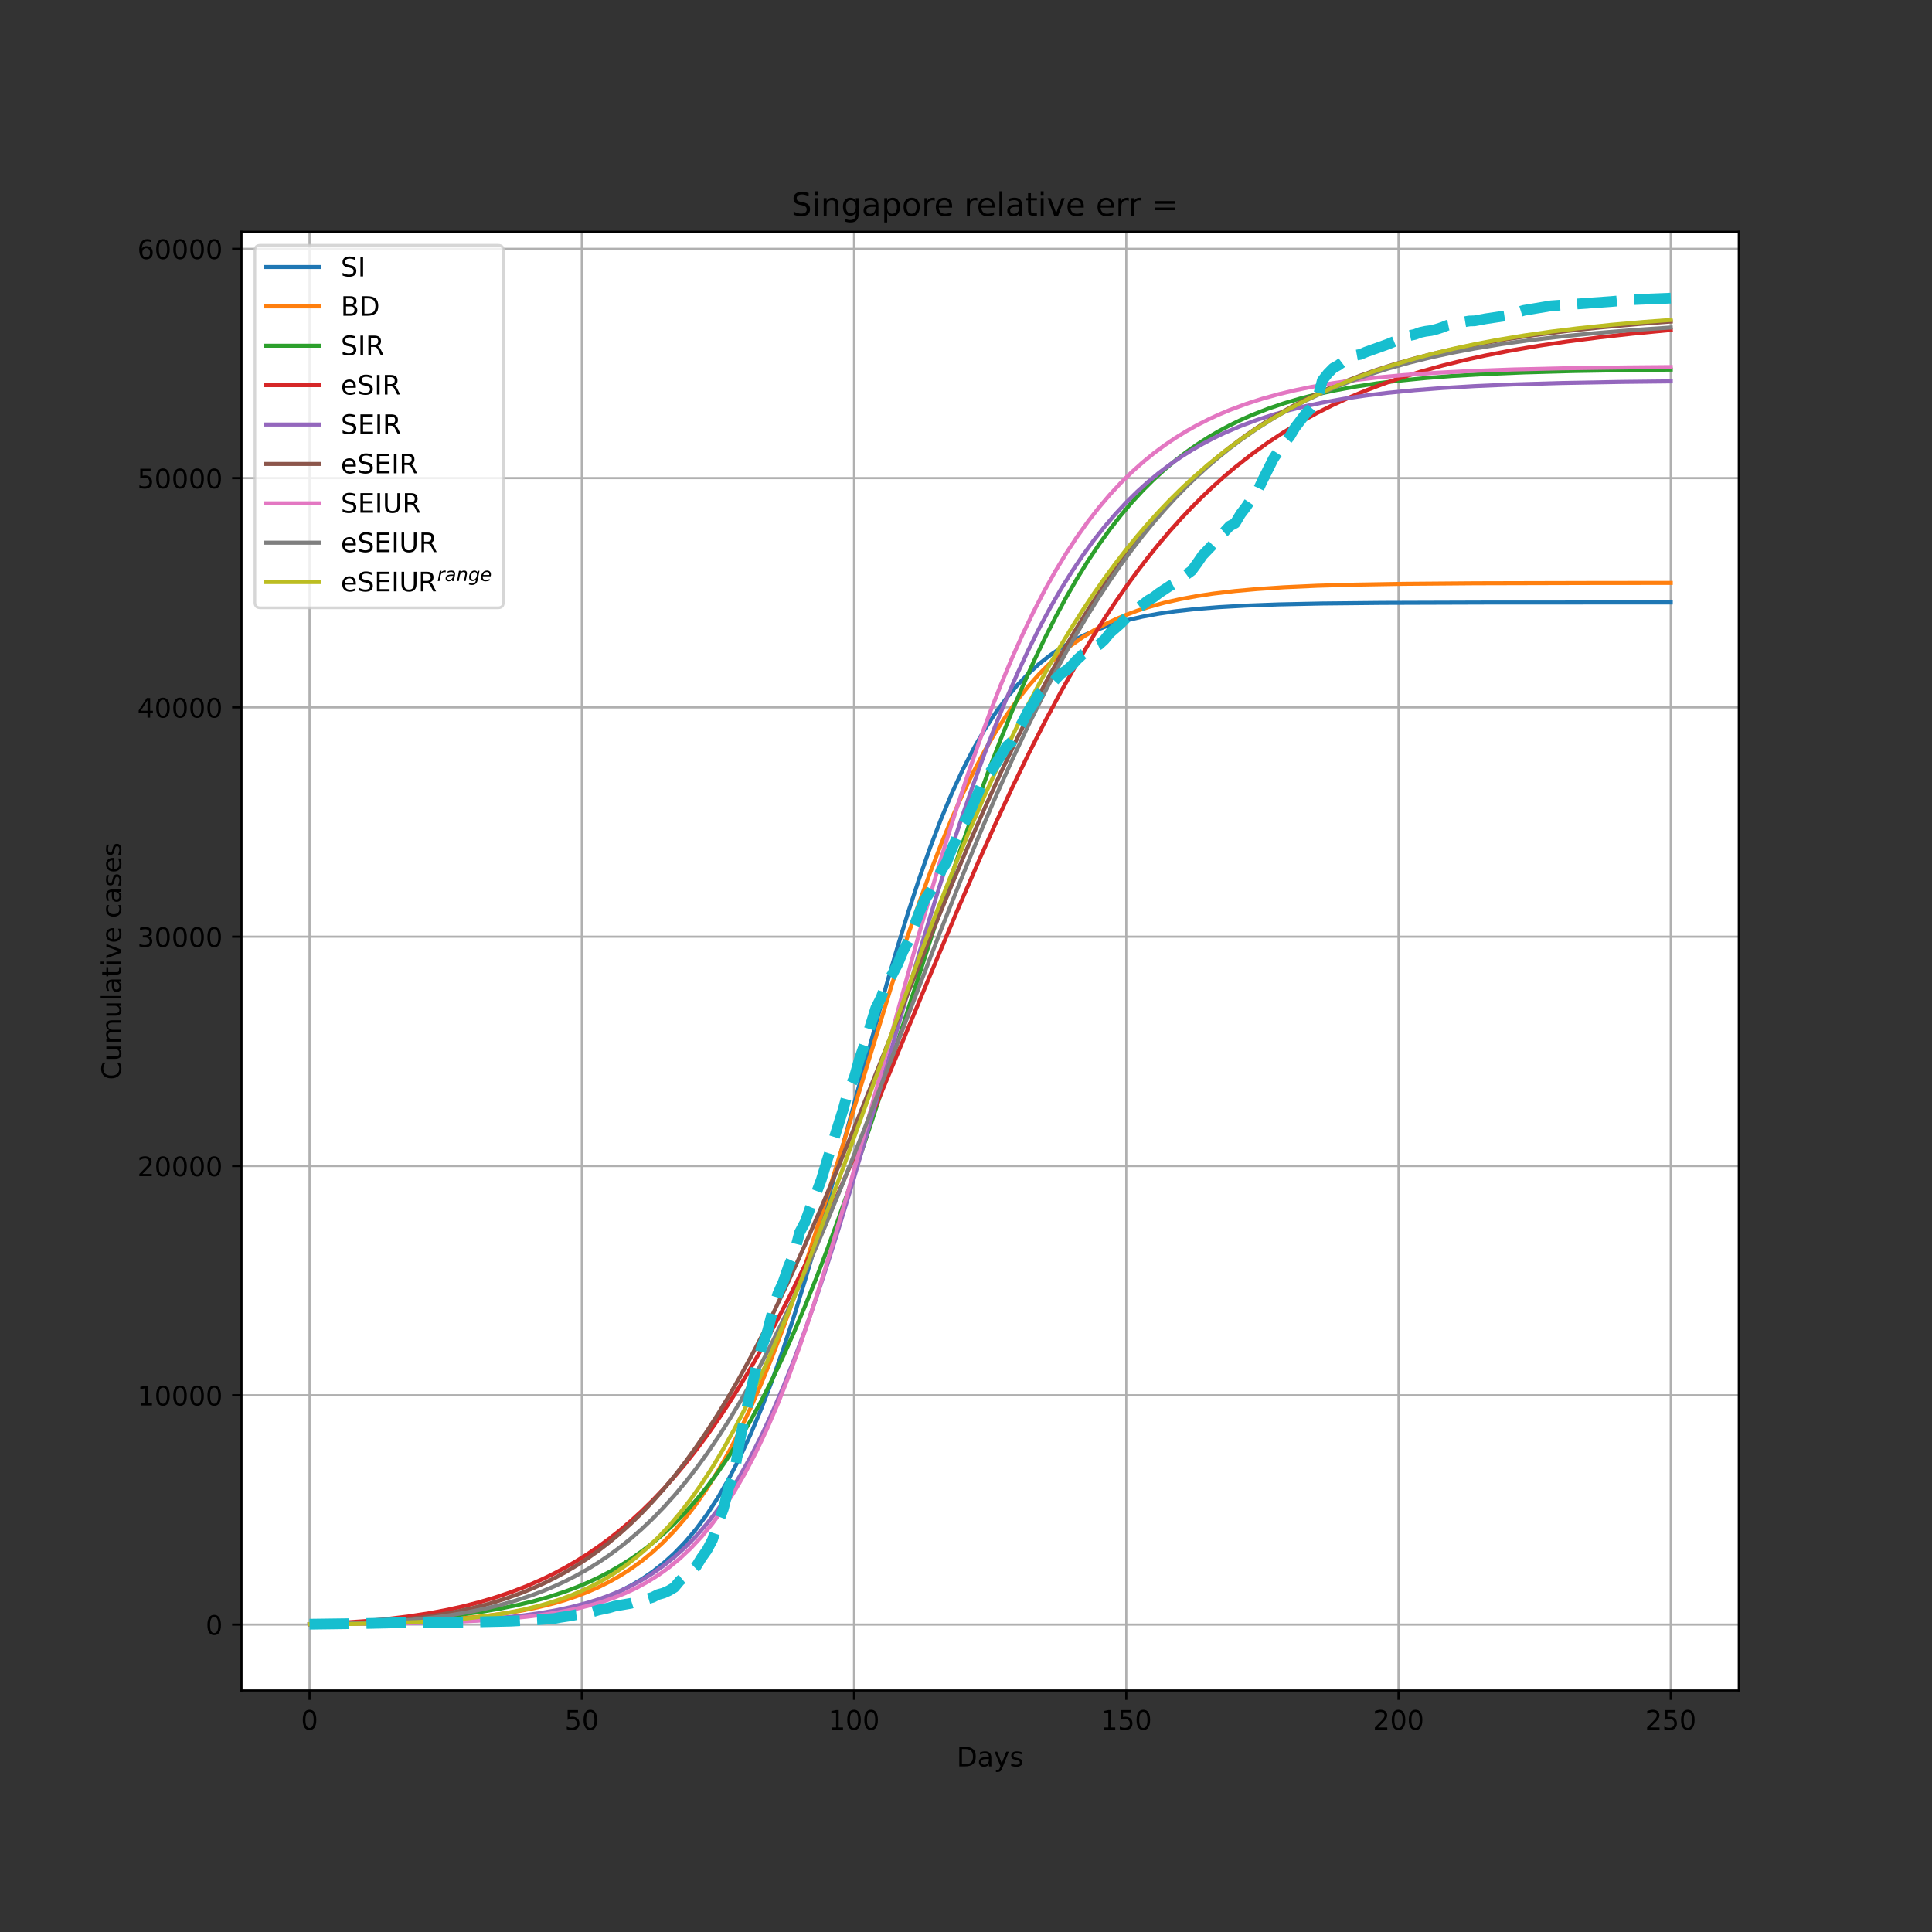 <?xml version="1.0" encoding="utf-8" standalone="no"?>
<!DOCTYPE svg PUBLIC "-//W3C//DTD SVG 1.1//EN"
  "http://www.w3.org/Graphics/SVG/1.1/DTD/svg11.dtd">
<!-- Created with matplotlib (https://matplotlib.org/) -->
<svg height="720pt" version="1.1" viewBox="0 0 720 720" width="720pt" xmlns="http://www.w3.org/2000/svg" xmlns:xlink="http://www.w3.org/1999/xlink">
 <rect x="0" y="0" width="720" height="720" fill="#333333" stroke="none"/>
 <defs>
  <style type="text/css">*{stroke-linecap:butt;stroke-linejoin:round;}</style>
 </defs>
 <g id="figure_1">
  <g id="patch_1">
   <path d="M 0 720 
L 720 720 
L 720 0 
L 0 0 
z
" style="fill:none;"/>
  </g>
  <g id="axes_1">
   <g id="patch_2">
    <path d="M 90 630 
L 648 630 
L 648 86.4 
L 90 86.4 
z
" style="fill:#ffffff;"/>
   </g>
   <g id="matplotlib.axis_1">
    <g id="xtick_1">
     <g id="line2d_1">
      <path clip-path="url(#p5839d34a68)" d="M 115.364 630 
L 115.364 86.4 
" style="fill:none;stroke:#b0b0b0;stroke-linecap:square;stroke-width:0.8;"/>
     </g>
     <g id="line2d_2">
      <defs>
       <path d="M 0 0 
L 0 3.5 
" id="m74c5f1bd77" style="stroke:#000000;stroke-width:0.8;"/>
      </defs>
      <g>
       <use style="stroke:#000000;stroke-width:0.8;" x="115.364" xlink:href="#m74c5f1bd77" y="630"/>
      </g>
     </g>
     <g id="text_1">
      <!-- 0 -->
      <g transform="translate(112.182 644.598)scale(0.1 -0.1)">
       <defs>
        <path d="M 31.781 66.406 
Q 24.172 66.406 20.328 58.906 
Q 16.5 51.422 16.5 36.375 
Q 16.5 21.391 20.328 13.891 
Q 24.172 6.391 31.781 6.391 
Q 39.453 6.391 43.281 13.891 
Q 47.125 21.391 47.125 36.375 
Q 47.125 51.422 43.281 58.906 
Q 39.453 66.406 31.781 66.406 
z
M 31.781 74.219 
Q 44.047 74.219 50.516 64.516 
Q 56.984 54.828 56.984 36.375 
Q 56.984 17.969 50.516 8.266 
Q 44.047 -1.422 31.781 -1.422 
Q 19.531 -1.422 13.062 8.266 
Q 6.594 17.969 6.594 36.375 
Q 6.594 54.828 13.062 64.516 
Q 19.531 74.219 31.781 74.219 
z
" id="DejaVuSans-48"/>
       </defs>
       <use xlink:href="#DejaVuSans-48"/>
      </g>
     </g>
    </g>
    <g id="xtick_2">
     <g id="line2d_3">
      <path clip-path="url(#p5839d34a68)" d="M 216.818 630 
L 216.818 86.4 
" style="fill:none;stroke:#b0b0b0;stroke-linecap:square;stroke-width:0.8;"/>
     </g>
     <g id="line2d_4">
      <g>
       <use style="stroke:#000000;stroke-width:0.8;" x="216.818" xlink:href="#m74c5f1bd77" y="630"/>
      </g>
     </g>
     <g id="text_2">
      <!-- 50 -->
      <g transform="translate(210.456 644.598)scale(0.1 -0.1)">
       <defs>
        <path d="M 10.797 72.906 
L 49.516 72.906 
L 49.516 64.594 
L 19.828 64.594 
L 19.828 46.734 
Q 21.969 47.469 24.109 47.828 
Q 26.266 48.188 28.422 48.188 
Q 40.625 48.188 47.75 41.5 
Q 54.891 34.812 54.891 23.391 
Q 54.891 11.625 47.562 5.094 
Q 40.234 -1.422 26.906 -1.422 
Q 22.312 -1.422 17.547 -0.641 
Q 12.797 0.141 7.719 1.703 
L 7.719 11.625 
Q 12.109 9.234 16.797 8.062 
Q 21.484 6.891 26.703 6.891 
Q 35.156 6.891 40.078 11.328 
Q 45.016 15.766 45.016 23.391 
Q 45.016 31 40.078 35.438 
Q 35.156 39.891 26.703 39.891 
Q 22.75 39.891 18.812 39.016 
Q 14.891 38.141 10.797 36.281 
z
" id="DejaVuSans-53"/>
       </defs>
       <use xlink:href="#DejaVuSans-53"/>
       <use x="63.623" xlink:href="#DejaVuSans-48"/>
      </g>
     </g>
    </g>
    <g id="xtick_3">
     <g id="line2d_5">
      <path clip-path="url(#p5839d34a68)" d="M 318.273 630 
L 318.273 86.4 
" style="fill:none;stroke:#b0b0b0;stroke-linecap:square;stroke-width:0.8;"/>
     </g>
     <g id="line2d_6">
      <g>
       <use style="stroke:#000000;stroke-width:0.8;" x="318.273" xlink:href="#m74c5f1bd77" y="630"/>
      </g>
     </g>
     <g id="text_3">
      <!-- 100 -->
      <g transform="translate(308.729 644.598)scale(0.1 -0.1)">
       <defs>
        <path d="M 12.406 8.297 
L 28.516 8.297 
L 28.516 63.922 
L 10.984 60.406 
L 10.984 69.391 
L 28.422 72.906 
L 38.281 72.906 
L 38.281 8.297 
L 54.391 8.297 
L 54.391 0 
L 12.406 0 
z
" id="DejaVuSans-49"/>
       </defs>
       <use xlink:href="#DejaVuSans-49"/>
       <use x="63.623" xlink:href="#DejaVuSans-48"/>
       <use x="127.246" xlink:href="#DejaVuSans-48"/>
      </g>
     </g>
    </g>
    <g id="xtick_4">
     <g id="line2d_7">
      <path clip-path="url(#p5839d34a68)" d="M 419.727 630 
L 419.727 86.4 
" style="fill:none;stroke:#b0b0b0;stroke-linecap:square;stroke-width:0.8;"/>
     </g>
     <g id="line2d_8">
      <g>
       <use style="stroke:#000000;stroke-width:0.8;" x="419.727" xlink:href="#m74c5f1bd77" y="630"/>
      </g>
     </g>
     <g id="text_4">
      <!-- 150 -->
      <g transform="translate(410.184 644.598)scale(0.1 -0.1)">
       <use xlink:href="#DejaVuSans-49"/>
       <use x="63.623" xlink:href="#DejaVuSans-53"/>
       <use x="127.246" xlink:href="#DejaVuSans-48"/>
      </g>
     </g>
    </g>
    <g id="xtick_5">
     <g id="line2d_9">
      <path clip-path="url(#p5839d34a68)" d="M 521.182 630 
L 521.182 86.4 
" style="fill:none;stroke:#b0b0b0;stroke-linecap:square;stroke-width:0.8;"/>
     </g>
     <g id="line2d_10">
      <g>
       <use style="stroke:#000000;stroke-width:0.8;" x="521.182" xlink:href="#m74c5f1bd77" y="630"/>
      </g>
     </g>
     <g id="text_5">
      <!-- 200 -->
      <g transform="translate(511.638 644.598)scale(0.1 -0.1)">
       <defs>
        <path d="M 19.188 8.297 
L 53.609 8.297 
L 53.609 0 
L 7.328 0 
L 7.328 8.297 
Q 12.938 14.109 22.625 23.891 
Q 32.328 33.688 34.812 36.531 
Q 39.547 41.844 41.422 45.531 
Q 43.312 49.219 43.312 52.781 
Q 43.312 58.594 39.234 62.25 
Q 35.156 65.922 28.609 65.922 
Q 23.969 65.922 18.812 64.312 
Q 13.672 62.703 7.812 59.422 
L 7.812 69.391 
Q 13.766 71.781 18.938 73 
Q 24.125 74.219 28.422 74.219 
Q 39.75 74.219 46.484 68.547 
Q 53.219 62.891 53.219 53.422 
Q 53.219 48.922 51.531 44.891 
Q 49.859 40.875 45.406 35.406 
Q 44.188 33.984 37.641 27.219 
Q 31.109 20.453 19.188 8.297 
z
" id="DejaVuSans-50"/>
       </defs>
       <use xlink:href="#DejaVuSans-50"/>
       <use x="63.623" xlink:href="#DejaVuSans-48"/>
       <use x="127.246" xlink:href="#DejaVuSans-48"/>
      </g>
     </g>
    </g>
    <g id="xtick_6">
     <g id="line2d_11">
      <path clip-path="url(#p5839d34a68)" d="M 622.636 630 
L 622.636 86.4 
" style="fill:none;stroke:#b0b0b0;stroke-linecap:square;stroke-width:0.8;"/>
     </g>
     <g id="line2d_12">
      <g>
       <use style="stroke:#000000;stroke-width:0.8;" x="622.636" xlink:href="#m74c5f1bd77" y="630"/>
      </g>
     </g>
     <g id="text_6">
      <!-- 250 -->
      <g transform="translate(613.093 644.598)scale(0.1 -0.1)">
       <use xlink:href="#DejaVuSans-50"/>
       <use x="63.623" xlink:href="#DejaVuSans-53"/>
       <use x="127.246" xlink:href="#DejaVuSans-48"/>
      </g>
     </g>
    </g>
    <g id="text_7">
     <!-- Days -->
     <g transform="translate(356.522 658.277)scale(0.1 -0.1)">
      <defs>
       <path d="M 19.672 64.797 
L 19.672 8.109 
L 31.594 8.109 
Q 46.688 8.109 53.688 14.938 
Q 60.688 21.781 60.688 36.531 
Q 60.688 51.172 53.688 57.984 
Q 46.688 64.797 31.594 64.797 
z
M 9.812 72.906 
L 30.078 72.906 
Q 51.266 72.906 61.172 64.094 
Q 71.094 55.281 71.094 36.531 
Q 71.094 17.672 61.125 8.828 
Q 51.172 0 30.078 0 
L 9.812 0 
z
" id="DejaVuSans-68"/>
       <path d="M 34.281 27.484 
Q 23.391 27.484 19.188 25 
Q 14.984 22.516 14.984 16.5 
Q 14.984 11.719 18.141 8.906 
Q 21.297 6.109 26.703 6.109 
Q 34.188 6.109 38.703 11.406 
Q 43.219 16.703 43.219 25.484 
L 43.219 27.484 
z
M 52.203 31.203 
L 52.203 0 
L 43.219 0 
L 43.219 8.297 
Q 40.141 3.328 35.547 0.953 
Q 30.953 -1.422 24.312 -1.422 
Q 15.922 -1.422 10.953 3.297 
Q 6 8.016 6 15.922 
Q 6 25.141 12.172 29.828 
Q 18.359 34.516 30.609 34.516 
L 43.219 34.516 
L 43.219 35.406 
Q 43.219 41.609 39.141 45 
Q 35.062 48.391 27.688 48.391 
Q 23 48.391 18.547 47.266 
Q 14.109 46.141 10.016 43.891 
L 10.016 52.203 
Q 14.938 54.109 19.578 55.047 
Q 24.219 56 28.609 56 
Q 40.484 56 46.344 49.844 
Q 52.203 43.703 52.203 31.203 
z
" id="DejaVuSans-97"/>
       <path d="M 32.172 -5.078 
Q 28.375 -14.844 24.75 -17.812 
Q 21.141 -20.797 15.094 -20.797 
L 7.906 -20.797 
L 7.906 -13.281 
L 13.188 -13.281 
Q 16.891 -13.281 18.938 -11.516 
Q 21 -9.766 23.484 -3.219 
L 25.094 0.875 
L 2.984 54.688 
L 12.5 54.688 
L 29.594 11.922 
L 46.688 54.688 
L 56.203 54.688 
z
" id="DejaVuSans-121"/>
       <path d="M 44.281 53.078 
L 44.281 44.578 
Q 40.484 46.531 36.375 47.5 
Q 32.281 48.484 27.875 48.484 
Q 21.188 48.484 17.844 46.438 
Q 14.5 44.391 14.5 40.281 
Q 14.5 37.156 16.891 35.375 
Q 19.281 33.594 26.516 31.984 
L 29.594 31.297 
Q 39.156 29.25 43.188 25.516 
Q 47.219 21.781 47.219 15.094 
Q 47.219 7.469 41.188 3.016 
Q 35.156 -1.422 24.609 -1.422 
Q 20.219 -1.422 15.453 -0.562 
Q 10.688 0.297 5.422 2 
L 5.422 11.281 
Q 10.406 8.688 15.234 7.391 
Q 20.062 6.109 24.812 6.109 
Q 31.156 6.109 34.562 8.281 
Q 37.984 10.453 37.984 14.406 
Q 37.984 18.062 35.516 20.016 
Q 33.062 21.969 24.703 23.781 
L 21.578 24.516 
Q 13.234 26.266 9.516 29.906 
Q 5.812 33.547 5.812 39.891 
Q 5.812 47.609 11.281 51.797 
Q 16.75 56 26.812 56 
Q 31.781 56 36.172 55.266 
Q 40.578 54.547 44.281 53.078 
z
" id="DejaVuSans-115"/>
      </defs>
      <use xlink:href="#DejaVuSans-68"/>
      <use x="77.002" xlink:href="#DejaVuSans-97"/>
      <use x="138.281" xlink:href="#DejaVuSans-121"/>
      <use x="197.461" xlink:href="#DejaVuSans-115"/>
     </g>
    </g>
   </g>
   <g id="matplotlib.axis_2">
    <g id="ytick_1">
     <g id="line2d_13">
      <path clip-path="url(#p5839d34a68)" d="M 90 605.428 
L 648 605.428 
" style="fill:none;stroke:#b0b0b0;stroke-linecap:square;stroke-width:0.8;"/>
     </g>
     <g id="line2d_14">
      <defs>
       <path d="M 0 0 
L -3.5 0 
" id="m426407cda8" style="stroke:#000000;stroke-width:0.8;"/>
      </defs>
      <g>
       <use style="stroke:#000000;stroke-width:0.8;" x="90" xlink:href="#m426407cda8" y="605.428"/>
      </g>
     </g>
     <g id="text_8">
      <!-- 0 -->
      <g transform="translate(76.638 609.227)scale(0.1 -0.1)">
       <use xlink:href="#DejaVuSans-48"/>
      </g>
     </g>
    </g>
    <g id="ytick_2">
     <g id="line2d_15">
      <path clip-path="url(#p5839d34a68)" d="M 90 519.978 
L 648 519.978 
" style="fill:none;stroke:#b0b0b0;stroke-linecap:square;stroke-width:0.8;"/>
     </g>
     <g id="line2d_16">
      <g>
       <use style="stroke:#000000;stroke-width:0.8;" x="90" xlink:href="#m426407cda8" y="519.978"/>
      </g>
     </g>
     <g id="text_9">
      <!-- 10000 -->
      <g transform="translate(51.188 523.777)scale(0.1 -0.1)">
       <use xlink:href="#DejaVuSans-49"/>
       <use x="63.623" xlink:href="#DejaVuSans-48"/>
       <use x="127.246" xlink:href="#DejaVuSans-48"/>
       <use x="190.869" xlink:href="#DejaVuSans-48"/>
       <use x="254.492" xlink:href="#DejaVuSans-48"/>
      </g>
     </g>
    </g>
    <g id="ytick_3">
     <g id="line2d_17">
      <path clip-path="url(#p5839d34a68)" d="M 90 434.528 
L 648 434.528 
" style="fill:none;stroke:#b0b0b0;stroke-linecap:square;stroke-width:0.8;"/>
     </g>
     <g id="line2d_18">
      <g>
       <use style="stroke:#000000;stroke-width:0.8;" x="90" xlink:href="#m426407cda8" y="434.528"/>
      </g>
     </g>
     <g id="text_10">
      <!-- 20000 -->
      <g transform="translate(51.188 438.327)scale(0.1 -0.1)">
       <use xlink:href="#DejaVuSans-50"/>
       <use x="63.623" xlink:href="#DejaVuSans-48"/>
       <use x="127.246" xlink:href="#DejaVuSans-48"/>
       <use x="190.869" xlink:href="#DejaVuSans-48"/>
       <use x="254.492" xlink:href="#DejaVuSans-48"/>
      </g>
     </g>
    </g>
    <g id="ytick_4">
     <g id="line2d_19">
      <path clip-path="url(#p5839d34a68)" d="M 90 349.078 
L 648 349.078 
" style="fill:none;stroke:#b0b0b0;stroke-linecap:square;stroke-width:0.8;"/>
     </g>
     <g id="line2d_20">
      <g>
       <use style="stroke:#000000;stroke-width:0.8;" x="90" xlink:href="#m426407cda8" y="349.078"/>
      </g>
     </g>
     <g id="text_11">
      <!-- 30000 -->
      <g transform="translate(51.188 352.877)scale(0.1 -0.1)">
       <defs>
        <path d="M 40.578 39.312 
Q 47.656 37.797 51.625 33 
Q 55.609 28.219 55.609 21.188 
Q 55.609 10.406 48.188 4.484 
Q 40.766 -1.422 27.094 -1.422 
Q 22.516 -1.422 17.656 -0.516 
Q 12.797 0.391 7.625 2.203 
L 7.625 11.719 
Q 11.719 9.328 16.594 8.109 
Q 21.484 6.891 26.812 6.891 
Q 36.078 6.891 40.938 10.547 
Q 45.797 14.203 45.797 21.188 
Q 45.797 27.641 41.281 31.266 
Q 36.766 34.906 28.719 34.906 
L 20.219 34.906 
L 20.219 43.016 
L 29.109 43.016 
Q 36.375 43.016 40.234 45.922 
Q 44.094 48.828 44.094 54.297 
Q 44.094 59.906 40.109 62.906 
Q 36.141 65.922 28.719 65.922 
Q 24.656 65.922 20.016 65.031 
Q 15.375 64.156 9.812 62.312 
L 9.812 71.094 
Q 15.438 72.656 20.344 73.438 
Q 25.25 74.219 29.594 74.219 
Q 40.828 74.219 47.359 69.109 
Q 53.906 64.016 53.906 55.328 
Q 53.906 49.266 50.438 45.094 
Q 46.969 40.922 40.578 39.312 
z
" id="DejaVuSans-51"/>
       </defs>
       <use xlink:href="#DejaVuSans-51"/>
       <use x="63.623" xlink:href="#DejaVuSans-48"/>
       <use x="127.246" xlink:href="#DejaVuSans-48"/>
       <use x="190.869" xlink:href="#DejaVuSans-48"/>
       <use x="254.492" xlink:href="#DejaVuSans-48"/>
      </g>
     </g>
    </g>
    <g id="ytick_5">
     <g id="line2d_21">
      <path clip-path="url(#p5839d34a68)" d="M 90 263.628 
L 648 263.628 
" style="fill:none;stroke:#b0b0b0;stroke-linecap:square;stroke-width:0.8;"/>
     </g>
     <g id="line2d_22">
      <g>
       <use style="stroke:#000000;stroke-width:0.8;" x="90" xlink:href="#m426407cda8" y="263.628"/>
      </g>
     </g>
     <g id="text_12">
      <!-- 40000 -->
      <g transform="translate(51.188 267.428)scale(0.1 -0.1)">
       <defs>
        <path d="M 37.797 64.312 
L 12.891 25.391 
L 37.797 25.391 
z
M 35.203 72.906 
L 47.609 72.906 
L 47.609 25.391 
L 58.016 25.391 
L 58.016 17.188 
L 47.609 17.188 
L 47.609 0 
L 37.797 0 
L 37.797 17.188 
L 4.891 17.188 
L 4.891 26.703 
z
" id="DejaVuSans-52"/>
       </defs>
       <use xlink:href="#DejaVuSans-52"/>
       <use x="63.623" xlink:href="#DejaVuSans-48"/>
       <use x="127.246" xlink:href="#DejaVuSans-48"/>
       <use x="190.869" xlink:href="#DejaVuSans-48"/>
       <use x="254.492" xlink:href="#DejaVuSans-48"/>
      </g>
     </g>
    </g>
    <g id="ytick_6">
     <g id="line2d_23">
      <path clip-path="url(#p5839d34a68)" d="M 90 178.179 
L 648 178.179 
" style="fill:none;stroke:#b0b0b0;stroke-linecap:square;stroke-width:0.8;"/>
     </g>
     <g id="line2d_24">
      <g>
       <use style="stroke:#000000;stroke-width:0.8;" x="90" xlink:href="#m426407cda8" y="178.179"/>
      </g>
     </g>
     <g id="text_13">
      <!-- 50000 -->
      <g transform="translate(51.188 181.978)scale(0.1 -0.1)">
       <use xlink:href="#DejaVuSans-53"/>
       <use x="63.623" xlink:href="#DejaVuSans-48"/>
       <use x="127.246" xlink:href="#DejaVuSans-48"/>
       <use x="190.869" xlink:href="#DejaVuSans-48"/>
       <use x="254.492" xlink:href="#DejaVuSans-48"/>
      </g>
     </g>
    </g>
    <g id="ytick_7">
     <g id="line2d_25">
      <path clip-path="url(#p5839d34a68)" d="M 90 92.729 
L 648 92.729 
" style="fill:none;stroke:#b0b0b0;stroke-linecap:square;stroke-width:0.8;"/>
     </g>
     <g id="line2d_26">
      <g>
       <use style="stroke:#000000;stroke-width:0.8;" x="90" xlink:href="#m426407cda8" y="92.729"/>
      </g>
     </g>
     <g id="text_14">
      <!-- 60000 -->
      <g transform="translate(51.188 96.528)scale(0.1 -0.1)">
       <defs>
        <path d="M 33.016 40.375 
Q 26.375 40.375 22.484 35.828 
Q 18.609 31.297 18.609 23.391 
Q 18.609 15.531 22.484 10.953 
Q 26.375 6.391 33.016 6.391 
Q 39.656 6.391 43.531 10.953 
Q 47.406 15.531 47.406 23.391 
Q 47.406 31.297 43.531 35.828 
Q 39.656 40.375 33.016 40.375 
z
M 52.594 71.297 
L 52.594 62.312 
Q 48.875 64.062 45.094 64.984 
Q 41.312 65.922 37.594 65.922 
Q 27.828 65.922 22.672 59.328 
Q 17.531 52.734 16.797 39.406 
Q 19.672 43.656 24.016 45.922 
Q 28.375 48.188 33.594 48.188 
Q 44.578 48.188 50.953 41.516 
Q 57.328 34.859 57.328 23.391 
Q 57.328 12.156 50.688 5.359 
Q 44.047 -1.422 33.016 -1.422 
Q 20.359 -1.422 13.672 8.266 
Q 6.984 17.969 6.984 36.375 
Q 6.984 53.656 15.188 63.938 
Q 23.391 74.219 37.203 74.219 
Q 40.922 74.219 44.703 73.484 
Q 48.484 72.75 52.594 71.297 
z
" id="DejaVuSans-54"/>
       </defs>
       <use xlink:href="#DejaVuSans-54"/>
       <use x="63.623" xlink:href="#DejaVuSans-48"/>
       <use x="127.246" xlink:href="#DejaVuSans-48"/>
       <use x="190.869" xlink:href="#DejaVuSans-48"/>
       <use x="254.492" xlink:href="#DejaVuSans-48"/>
      </g>
     </g>
    </g>
    <g id="text_15">
     <!-- Cumulative cases -->
     <g transform="translate(45.108 402.426)rotate(-90)scale(0.1 -0.1)">
      <defs>
       <path d="M 64.406 67.281 
L 64.406 56.891 
Q 59.422 61.531 53.781 63.812 
Q 48.141 66.109 41.797 66.109 
Q 29.297 66.109 22.656 58.469 
Q 16.016 50.828 16.016 36.375 
Q 16.016 21.969 22.656 14.328 
Q 29.297 6.688 41.797 6.688 
Q 48.141 6.688 53.781 8.984 
Q 59.422 11.281 64.406 15.922 
L 64.406 5.609 
Q 59.234 2.094 53.438 0.328 
Q 47.656 -1.422 41.219 -1.422 
Q 24.656 -1.422 15.125 8.703 
Q 5.609 18.844 5.609 36.375 
Q 5.609 53.953 15.125 64.078 
Q 24.656 74.219 41.219 74.219 
Q 47.75 74.219 53.531 72.484 
Q 59.328 70.75 64.406 67.281 
z
" id="DejaVuSans-67"/>
       <path d="M 8.5 21.578 
L 8.5 54.688 
L 17.484 54.688 
L 17.484 21.922 
Q 17.484 14.156 20.5 10.266 
Q 23.531 6.391 29.594 6.391 
Q 36.859 6.391 41.078 11.031 
Q 45.312 15.672 45.312 23.688 
L 45.312 54.688 
L 54.297 54.688 
L 54.297 0 
L 45.312 0 
L 45.312 8.406 
Q 42.047 3.422 37.719 1 
Q 33.406 -1.422 27.688 -1.422 
Q 18.266 -1.422 13.375 4.438 
Q 8.5 10.297 8.5 21.578 
z
M 31.109 56 
z
" id="DejaVuSans-117"/>
       <path d="M 52 44.188 
Q 55.375 50.25 60.062 53.125 
Q 64.75 56 71.094 56 
Q 79.641 56 84.281 50.016 
Q 88.922 44.047 88.922 33.016 
L 88.922 0 
L 79.891 0 
L 79.891 32.719 
Q 79.891 40.578 77.094 44.375 
Q 74.312 48.188 68.609 48.188 
Q 61.625 48.188 57.562 43.547 
Q 53.516 38.922 53.516 30.906 
L 53.516 0 
L 44.484 0 
L 44.484 32.719 
Q 44.484 40.625 41.703 44.406 
Q 38.922 48.188 33.109 48.188 
Q 26.219 48.188 22.156 43.531 
Q 18.109 38.875 18.109 30.906 
L 18.109 0 
L 9.078 0 
L 9.078 54.688 
L 18.109 54.688 
L 18.109 46.188 
Q 21.188 51.219 25.484 53.609 
Q 29.781 56 35.688 56 
Q 41.656 56 45.828 52.969 
Q 50 49.953 52 44.188 
z
" id="DejaVuSans-109"/>
       <path d="M 9.422 75.984 
L 18.406 75.984 
L 18.406 0 
L 9.422 0 
z
" id="DejaVuSans-108"/>
       <path d="M 18.312 70.219 
L 18.312 54.688 
L 36.812 54.688 
L 36.812 47.703 
L 18.312 47.703 
L 18.312 18.016 
Q 18.312 11.328 20.141 9.422 
Q 21.969 7.516 27.594 7.516 
L 36.812 7.516 
L 36.812 0 
L 27.594 0 
Q 17.188 0 13.234 3.875 
Q 9.281 7.766 9.281 18.016 
L 9.281 47.703 
L 2.688 47.703 
L 2.688 54.688 
L 9.281 54.688 
L 9.281 70.219 
z
" id="DejaVuSans-116"/>
       <path d="M 9.422 54.688 
L 18.406 54.688 
L 18.406 0 
L 9.422 0 
z
M 9.422 75.984 
L 18.406 75.984 
L 18.406 64.594 
L 9.422 64.594 
z
" id="DejaVuSans-105"/>
       <path d="M 2.984 54.688 
L 12.5 54.688 
L 29.594 8.797 
L 46.688 54.688 
L 56.203 54.688 
L 35.688 0 
L 23.484 0 
z
" id="DejaVuSans-118"/>
       <path d="M 56.203 29.594 
L 56.203 25.203 
L 14.891 25.203 
Q 15.484 15.922 20.484 11.062 
Q 25.484 6.203 34.422 6.203 
Q 39.594 6.203 44.453 7.469 
Q 49.312 8.734 54.109 11.281 
L 54.109 2.781 
Q 49.266 0.734 44.188 -0.344 
Q 39.109 -1.422 33.891 -1.422 
Q 20.797 -1.422 13.156 6.188 
Q 5.516 13.812 5.516 26.812 
Q 5.516 40.234 12.766 48.109 
Q 20.016 56 32.328 56 
Q 43.359 56 49.781 48.891 
Q 56.203 41.797 56.203 29.594 
z
M 47.219 32.234 
Q 47.125 39.594 43.094 43.984 
Q 39.062 48.391 32.422 48.391 
Q 24.906 48.391 20.391 44.141 
Q 15.875 39.891 15.188 32.172 
z
" id="DejaVuSans-101"/>
       <path id="DejaVuSans-32"/>
       <path d="M 48.781 52.594 
L 48.781 44.188 
Q 44.969 46.297 41.141 47.344 
Q 37.312 48.391 33.406 48.391 
Q 24.656 48.391 19.812 42.844 
Q 14.984 37.312 14.984 27.297 
Q 14.984 17.281 19.812 11.734 
Q 24.656 6.203 33.406 6.203 
Q 37.312 6.203 41.141 7.25 
Q 44.969 8.297 48.781 10.406 
L 48.781 2.094 
Q 45.016 0.344 40.984 -0.531 
Q 36.969 -1.422 32.422 -1.422 
Q 20.062 -1.422 12.781 6.344 
Q 5.516 14.109 5.516 27.297 
Q 5.516 40.672 12.859 48.328 
Q 20.219 56 33.016 56 
Q 37.156 56 41.109 55.141 
Q 45.062 54.297 48.781 52.594 
z
" id="DejaVuSans-99"/>
      </defs>
      <use xlink:href="#DejaVuSans-67"/>
      <use x="69.824" xlink:href="#DejaVuSans-117"/>
      <use x="133.203" xlink:href="#DejaVuSans-109"/>
      <use x="230.615" xlink:href="#DejaVuSans-117"/>
      <use x="293.994" xlink:href="#DejaVuSans-108"/>
      <use x="321.777" xlink:href="#DejaVuSans-97"/>
      <use x="383.057" xlink:href="#DejaVuSans-116"/>
      <use x="422.266" xlink:href="#DejaVuSans-105"/>
      <use x="450.049" xlink:href="#DejaVuSans-118"/>
      <use x="509.229" xlink:href="#DejaVuSans-101"/>
      <use x="570.752" xlink:href="#DejaVuSans-32"/>
      <use x="602.539" xlink:href="#DejaVuSans-99"/>
      <use x="657.52" xlink:href="#DejaVuSans-97"/>
      <use x="718.799" xlink:href="#DejaVuSans-115"/>
      <use x="770.898" xlink:href="#DejaVuSans-101"/>
      <use x="832.422" xlink:href="#DejaVuSans-115"/>
     </g>
    </g>
   </g>
   <g id="line2d_27">
    <path clip-path="url(#p5839d34a68)" d="M 115.364 605.291 
L 141.742 605.043 
L 157.975 604.7 
L 170.149 604.254 
L 180.295 603.683 
L 188.411 603.031 
L 196.527 602.139 
L 202.615 601.26 
L 208.702 600.15 
L 214.789 598.749 
L 218.847 597.619 
L 222.905 596.301 
L 226.964 594.768 
L 231.022 592.986 
L 235.08 590.917 
L 239.138 588.52 
L 243.196 585.749 
L 247.255 582.552 
L 251.313 578.874 
L 255.371 574.655 
L 259.429 569.833 
L 263.487 564.344 
L 267.545 558.125 
L 271.604 551.115 
L 275.662 543.26 
L 279.72 534.515 
L 283.778 524.851 
L 287.836 514.257 
L 291.895 502.747 
L 295.953 490.361 
L 300.011 477.169 
L 304.069 463.274 
L 310.156 441.406 
L 330.447 366.739 
L 334.505 352.841 
L 338.564 339.645 
L 342.622 327.254 
L 346.68 315.74 
L 350.738 305.141 
L 354.796 295.473 
L 358.855 286.724 
L 362.913 278.864 
L 366.971 271.85 
L 371.029 265.627 
L 375.087 260.135 
L 379.145 255.31 
L 383.204 251.088 
L 387.262 247.407 
L 391.32 244.208 
L 395.378 241.434 
L 399.436 239.036 
L 403.495 236.966 
L 407.553 235.182 
L 411.611 233.648 
L 415.669 232.329 
L 419.727 231.198 
L 425.815 229.796 
L 431.902 228.685 
L 437.989 227.805 
L 446.105 226.913 
L 454.222 226.261 
L 464.367 225.688 
L 476.542 225.243 
L 492.775 224.9 
L 515.095 224.675 
L 553.647 224.55 
L 622.636 224.517 
L 622.636 224.517 
" style="fill:none;stroke:#1f77b4;stroke-linecap:square;stroke-width:1.5;"/>
   </g>
   <g id="line2d_28">
    <path clip-path="url(#p5839d34a68)" d="M 115.364 605.291 
L 135.655 604.922 
L 149.858 604.462 
L 162.033 603.845 
L 172.178 603.097 
L 180.295 602.284 
L 188.411 601.216 
L 194.498 600.201 
L 200.585 598.959 
L 206.673 597.44 
L 210.731 596.245 
L 214.789 594.882 
L 218.847 593.327 
L 222.905 591.557 
L 226.964 589.543 
L 231.022 587.256 
L 235.08 584.663 
L 239.138 581.728 
L 243.196 578.413 
L 247.255 574.678 
L 251.313 570.481 
L 255.371 565.779 
L 259.429 560.529 
L 263.487 554.689 
L 267.545 548.219 
L 271.604 541.085 
L 275.662 533.259 
L 279.72 524.721 
L 283.778 515.464 
L 287.836 505.493 
L 291.895 494.83 
L 295.953 483.512 
L 300.011 471.597 
L 306.098 452.772 
L 312.185 433.096 
L 332.476 366.589 
L 338.564 347.956 
L 342.622 336.198 
L 346.68 325.055 
L 350.738 314.579 
L 354.796 304.802 
L 358.855 295.743 
L 362.913 287.402 
L 366.971 279.768 
L 371.029 272.819 
L 375.087 266.526 
L 379.145 260.851 
L 383.204 255.755 
L 387.262 251.196 
L 391.32 247.13 
L 395.378 243.515 
L 399.436 240.308 
L 403.495 237.471 
L 407.553 234.965 
L 411.611 232.756 
L 415.669 230.812 
L 419.727 229.104 
L 423.785 227.604 
L 427.844 226.289 
L 433.931 224.616 
L 440.018 223.246 
L 446.105 222.127 
L 452.193 221.214 
L 460.309 220.252 
L 468.425 219.521 
L 478.571 218.848 
L 490.745 218.294 
L 504.949 217.881 
L 523.211 217.573 
L 549.589 217.362 
L 596.258 217.247 
L 622.636 217.23 
L 622.636 217.23 
" style="fill:none;stroke:#ff7f0e;stroke-linecap:square;stroke-width:1.5;"/>
   </g>
   <g id="line2d_29">
    <path clip-path="url(#p5839d34a68)" d="M 115.364 605.291 
L 131.596 604.752 
L 143.771 604.155 
L 153.916 603.478 
L 164.062 602.582 
L 172.178 601.662 
L 180.295 600.514 
L 186.382 599.469 
L 192.469 598.238 
L 198.556 596.788 
L 204.644 595.081 
L 210.731 593.076 
L 214.789 591.549 
L 218.847 589.852 
L 222.905 587.967 
L 226.964 585.876 
L 231.022 583.559 
L 235.08 580.995 
L 239.138 578.16 
L 243.196 575.03 
L 247.255 571.582 
L 251.313 567.789 
L 255.371 563.625 
L 259.429 559.062 
L 263.487 554.076 
L 267.545 548.641 
L 271.604 542.733 
L 275.662 536.329 
L 279.72 529.411 
L 283.778 521.965 
L 287.836 513.979 
L 291.895 505.449 
L 295.953 496.377 
L 300.011 486.772 
L 304.069 476.652 
L 308.127 466.042 
L 312.185 454.976 
L 318.273 437.618 
L 324.36 419.51 
L 332.476 394.569 
L 350.738 337.928 
L 356.825 319.751 
L 362.913 302.282 
L 369 285.687 
L 373.058 275.174 
L 377.116 265.134 
L 381.175 255.587 
L 385.233 246.546 
L 389.291 238.017 
L 393.349 229.999 
L 397.407 222.488 
L 401.465 215.472 
L 405.524 208.938 
L 409.582 202.868 
L 413.64 197.245 
L 417.698 192.046 
L 421.756 187.25 
L 425.815 182.834 
L 429.873 178.775 
L 433.931 175.05 
L 437.989 171.637 
L 442.047 168.514 
L 446.105 165.659 
L 450.164 163.052 
L 454.222 160.675 
L 458.28 158.509 
L 462.338 156.536 
L 466.396 154.742 
L 472.484 152.352 
L 478.571 150.283 
L 484.658 148.494 
L 490.745 146.949 
L 496.833 145.615 
L 504.949 144.118 
L 513.065 142.891 
L 521.182 141.886 
L 531.327 140.882 
L 541.473 140.101 
L 553.647 139.391 
L 567.851 138.793 
L 586.113 138.278 
L 608.433 137.899 
L 622.636 137.747 
L 622.636 137.747 
" style="fill:none;stroke:#2ca02c;stroke-linecap:square;stroke-width:1.5;"/>
   </g>
   <g id="line2d_30">
    <path clip-path="url(#p5839d34a68)" d="M 115.364 605.291 
L 125.509 604.859 
L 135.655 604.179 
L 143.771 603.422 
L 151.887 602.438 
L 160.004 601.191 
L 166.091 600.056 
L 172.178 598.727 
L 178.265 597.181 
L 184.353 595.393 
L 190.44 593.335 
L 196.527 590.977 
L 202.615 588.288 
L 206.673 586.293 
L 210.731 584.125 
L 214.789 581.772 
L 218.847 579.223 
L 222.905 576.466 
L 226.964 573.49 
L 231.022 570.281 
L 235.08 566.83 
L 239.138 563.123 
L 243.196 559.149 
L 247.255 554.897 
L 251.313 550.358 
L 255.371 545.521 
L 259.429 540.378 
L 263.487 534.921 
L 267.545 529.146 
L 271.604 523.049 
L 275.662 516.626 
L 279.72 509.88 
L 283.778 502.812 
L 287.836 495.428 
L 293.924 483.777 
L 300.011 471.471 
L 306.098 458.565 
L 312.185 445.126 
L 320.302 426.517 
L 328.418 407.325 
L 346.68 363.296 
L 356.825 339.165 
L 364.942 320.429 
L 371.029 306.842 
L 377.116 293.731 
L 383.204 281.153 
L 389.291 269.154 
L 395.378 257.764 
L 401.465 247.005 
L 407.553 236.884 
L 411.611 230.493 
L 415.669 224.383 
L 419.727 218.553 
L 423.785 212.996 
L 427.844 207.708 
L 431.902 202.681 
L 435.96 197.908 
L 440.018 193.382 
L 444.076 189.093 
L 448.135 185.033 
L 452.193 181.194 
L 456.251 177.565 
L 460.309 174.137 
L 466.396 169.354 
L 472.484 164.972 
L 478.571 160.964 
L 484.658 157.298 
L 490.745 153.95 
L 496.833 150.891 
L 502.92 148.098 
L 509.007 145.549 
L 515.095 143.22 
L 521.182 141.094 
L 529.298 138.541 
L 537.415 136.276 
L 545.531 134.262 
L 553.647 132.468 
L 563.793 130.495 
L 573.938 128.776 
L 584.084 127.271 
L 596.258 125.701 
L 608.433 124.342 
L 622.636 122.97 
L 622.636 122.97 
" style="fill:none;stroke:#d62728;stroke-linecap:square;stroke-width:1.5;"/>
   </g>
   <g id="line2d_31">
    <path clip-path="url(#p5839d34a68)" d="M 115.364 605.291 
L 131.596 605.163 
L 149.858 604.833 
L 164.062 604.373 
L 176.236 603.74 
L 186.382 602.955 
L 194.498 602.086 
L 200.585 601.248 
L 206.673 600.209 
L 212.76 598.921 
L 218.847 597.33 
L 222.905 596.066 
L 226.964 594.614 
L 231.022 592.948 
L 235.08 591.037 
L 239.138 588.851 
L 243.196 586.354 
L 247.255 583.508 
L 251.313 580.271 
L 255.371 576.601 
L 259.429 572.452 
L 263.487 567.777 
L 267.545 562.529 
L 271.604 556.664 
L 275.662 550.139 
L 279.72 542.918 
L 283.778 534.971 
L 287.836 526.277 
L 291.895 516.83 
L 295.953 506.634 
L 300.011 495.712 
L 304.069 484.101 
L 308.127 471.856 
L 312.185 459.049 
L 318.273 438.973 
L 326.389 411.121 
L 342.622 354.992 
L 348.709 334.853 
L 354.796 315.644 
L 358.855 303.451 
L 362.913 291.798 
L 366.971 280.715 
L 371.029 270.22 
L 375.087 260.321 
L 379.145 251.018 
L 383.204 242.306 
L 387.262 234.17 
L 391.32 226.593 
L 395.378 219.555 
L 399.436 213.032 
L 403.495 206.998 
L 407.553 201.427 
L 411.611 196.292 
L 415.669 191.566 
L 419.727 187.222 
L 423.785 183.234 
L 427.844 179.577 
L 431.902 176.227 
L 435.96 173.161 
L 440.018 170.357 
L 444.076 167.794 
L 448.135 165.454 
L 452.193 163.318 
L 456.251 161.37 
L 462.338 158.765 
L 468.425 156.5 
L 474.513 154.531 
L 480.6 152.821 
L 486.687 151.338 
L 492.775 150.051 
L 500.891 148.598 
L 509.007 147.397 
L 517.124 146.406 
L 527.269 145.407 
L 537.415 144.621 
L 549.589 143.898 
L 563.793 143.28 
L 582.055 142.74 
L 604.375 142.331 
L 622.636 142.126 
L 622.636 142.126 
" style="fill:none;stroke:#9467bd;stroke-linecap:square;stroke-width:1.5;"/>
   </g>
   <g id="line2d_32">
    <path clip-path="url(#p5839d34a68)" d="M 115.364 605.291 
L 125.509 605.155 
L 133.625 604.849 
L 141.742 604.351 
L 149.858 603.632 
L 157.975 602.653 
L 164.062 601.72 
L 170.149 600.591 
L 176.236 599.242 
L 182.324 597.644 
L 188.411 595.765 
L 194.498 593.57 
L 198.556 591.913 
L 202.615 590.087 
L 206.673 588.08 
L 210.731 585.878 
L 214.789 583.469 
L 218.847 580.837 
L 222.905 577.97 
L 226.964 574.853 
L 231.022 571.471 
L 235.08 567.81 
L 239.138 563.856 
L 243.196 559.596 
L 247.255 555.018 
L 251.313 550.109 
L 255.371 544.859 
L 259.429 539.261 
L 263.487 533.307 
L 267.545 526.992 
L 271.604 520.315 
L 275.662 513.277 
L 279.72 505.882 
L 283.778 498.137 
L 287.836 490.052 
L 293.924 477.318 
L 300.011 463.914 
L 306.098 449.918 
L 312.185 435.421 
L 320.302 415.498 
L 332.476 384.902 
L 346.68 349.278 
L 354.796 329.483 
L 360.884 315.084 
L 366.971 301.16 
L 373.058 287.778 
L 379.145 274.991 
L 385.233 262.837 
L 391.32 251.343 
L 397.407 240.523 
L 401.465 233.686 
L 405.524 227.148 
L 409.582 220.908 
L 413.64 214.96 
L 417.698 209.299 
L 421.756 203.918 
L 425.815 198.81 
L 429.873 193.968 
L 433.931 189.381 
L 437.989 185.041 
L 442.047 180.939 
L 446.105 177.065 
L 450.164 173.408 
L 454.222 169.961 
L 458.28 166.712 
L 464.367 162.19 
L 470.455 158.062 
L 476.542 154.298 
L 482.629 150.869 
L 488.716 147.746 
L 494.804 144.905 
L 500.891 142.32 
L 506.978 139.969 
L 513.065 137.831 
L 519.153 135.887 
L 527.269 133.566 
L 535.385 131.519 
L 543.502 129.712 
L 551.618 128.114 
L 561.764 126.373 
L 571.909 124.872 
L 584.084 123.337 
L 596.258 122.038 
L 610.462 120.763 
L 622.636 119.834 
L 622.636 119.834 
" style="fill:none;stroke:#8c564b;stroke-linecap:square;stroke-width:1.5;"/>
   </g>
   <g id="line2d_33">
    <path clip-path="url(#p5839d34a68)" d="M 115.364 605.291 
L 135.655 605.161 
L 155.945 604.823 
L 170.149 604.37 
L 180.295 603.858 
L 188.411 603.278 
L 196.527 602.489 
L 202.615 601.717 
L 208.702 600.746 
L 214.789 599.526 
L 220.876 597.998 
L 224.935 596.771 
L 228.993 595.348 
L 233.051 593.7 
L 237.109 591.796 
L 241.167 589.597 
L 245.225 587.064 
L 249.284 584.154 
L 253.342 580.818 
L 257.4 577.006 
L 261.458 572.665 
L 265.516 567.741 
L 269.575 562.179 
L 273.633 555.926 
L 277.691 548.936 
L 281.749 541.166 
L 285.807 532.584 
L 289.865 523.172 
L 293.924 512.926 
L 297.982 501.86 
L 302.04 490.008 
L 306.098 477.422 
L 310.156 464.176 
L 316.244 443.273 
L 322.331 421.464 
L 342.622 347.591 
L 348.709 326.589 
L 352.767 313.176 
L 356.825 300.308 
L 360.884 288.031 
L 364.942 276.379 
L 369 265.371 
L 373.058 255.017 
L 377.116 245.316 
L 381.175 236.259 
L 385.233 227.83 
L 389.291 220.008 
L 393.349 212.77 
L 397.407 206.086 
L 401.465 199.929 
L 405.524 194.267 
L 409.582 189.07 
L 413.64 184.307 
L 417.698 179.948 
L 421.756 175.963 
L 425.815 172.326 
L 429.873 169.009 
L 433.931 165.986 
L 437.989 163.234 
L 442.047 160.731 
L 446.105 158.455 
L 450.164 156.388 
L 454.222 154.511 
L 458.28 152.807 
L 464.367 150.544 
L 470.455 148.59 
L 476.542 146.905 
L 482.629 145.452 
L 488.716 144.2 
L 496.833 142.798 
L 504.949 141.65 
L 513.065 140.711 
L 523.211 139.774 
L 535.385 138.921 
L 547.56 138.291 
L 563.793 137.7 
L 582.055 137.266 
L 606.404 136.925 
L 622.636 136.79 
L 622.636 136.79 
" style="fill:none;stroke:#e377c2;stroke-linecap:square;stroke-width:1.5;"/>
   </g>
   <g id="line2d_34">
    <path clip-path="url(#p5839d34a68)" d="M 115.364 605.291 
L 125.509 605.183 
L 135.655 604.863 
L 145.8 604.298 
L 153.916 603.632 
L 162.033 602.733 
L 168.12 601.879 
L 174.207 600.846 
L 180.295 599.608 
L 186.382 598.136 
L 192.469 596.399 
L 198.556 594.361 
L 202.615 592.816 
L 206.673 591.107 
L 210.731 589.221 
L 214.789 587.144 
L 218.847 584.861 
L 222.905 582.358 
L 226.964 579.618 
L 231.022 576.626 
L 235.08 573.365 
L 239.138 569.82 
L 243.196 565.973 
L 247.255 561.809 
L 251.313 557.313 
L 255.371 552.47 
L 259.429 547.269 
L 263.487 541.697 
L 267.545 535.746 
L 271.604 529.408 
L 275.662 522.68 
L 279.72 515.561 
L 283.778 508.054 
L 287.836 500.164 
L 291.895 491.902 
L 295.953 483.283 
L 302.04 469.724 
L 308.127 455.482 
L 314.215 440.654 
L 322.331 420.17 
L 332.476 393.851 
L 350.738 346.378 
L 358.855 325.984 
L 364.942 311.205 
L 371.029 296.966 
L 377.116 283.337 
L 383.204 270.372 
L 389.291 258.108 
L 393.349 250.333 
L 397.407 242.883 
L 401.465 235.76 
L 405.524 228.961 
L 409.582 222.485 
L 413.64 216.325 
L 417.698 210.476 
L 421.756 204.931 
L 425.815 199.68 
L 429.873 194.714 
L 433.931 190.025 
L 437.989 185.6 
L 442.047 181.43 
L 446.105 177.503 
L 450.164 173.809 
L 454.222 170.336 
L 458.28 167.073 
L 462.338 164.011 
L 468.425 159.769 
L 474.513 155.919 
L 480.6 152.428 
L 486.687 149.265 
L 492.775 146.401 
L 498.862 143.809 
L 504.949 141.464 
L 511.036 139.344 
L 517.124 137.425 
L 525.24 135.149 
L 533.356 133.156 
L 541.473 131.41 
L 549.589 129.879 
L 559.735 128.223 
L 569.88 126.811 
L 582.055 125.38 
L 594.229 124.183 
L 608.433 123.023 
L 622.636 122.06 
L 622.636 122.06 
" style="fill:none;stroke:#7f7f7f;stroke-linecap:square;stroke-width:1.5;"/>
   </g>
   <g id="line2d_35">
    <path clip-path="url(#p5839d34a68)" d="M 115.364 605.291 
L 131.596 605.19 
L 145.8 604.882 
L 155.945 604.472 
L 166.091 603.836 
L 174.207 603.106 
L 182.324 602.116 
L 188.411 601.158 
L 194.498 599.974 
L 200.585 598.515 
L 204.644 597.364 
L 208.702 596.05 
L 212.76 594.552 
L 216.818 592.849 
L 220.876 590.916 
L 224.935 588.73 
L 228.993 586.263 
L 233.051 583.487 
L 237.109 580.373 
L 241.167 576.892 
L 245.225 573.013 
L 249.284 568.709 
L 253.342 563.952 
L 257.4 558.718 
L 261.458 552.986 
L 265.516 546.741 
L 269.575 539.971 
L 273.633 532.673 
L 277.691 524.851 
L 281.749 516.516 
L 285.807 507.687 
L 289.865 498.392 
L 293.924 488.666 
L 300.011 473.36 
L 306.098 457.342 
L 314.215 435.196 
L 342.622 356.669 
L 348.709 340.696 
L 354.796 325.288 
L 360.884 310.518 
L 366.971 296.439 
L 373.058 283.084 
L 379.145 270.473 
L 383.204 262.481 
L 387.262 254.819 
L 391.32 247.485 
L 395.378 240.473 
L 399.436 233.777 
L 403.495 227.391 
L 407.553 221.305 
L 411.611 215.512 
L 415.669 210.001 
L 419.727 204.764 
L 423.785 199.789 
L 427.844 195.068 
L 431.902 190.589 
L 435.96 186.343 
L 440.018 182.321 
L 444.076 178.511 
L 450.164 173.175 
L 456.251 168.265 
L 462.338 163.75 
L 468.425 159.603 
L 474.513 155.795 
L 480.6 152.3 
L 486.687 149.096 
L 492.775 146.158 
L 498.862 143.466 
L 504.949 141 
L 511.036 138.742 
L 517.124 136.675 
L 525.24 134.19 
L 533.356 131.982 
L 541.473 130.021 
L 549.589 128.281 
L 557.705 126.736 
L 567.851 125.047 
L 577.996 123.593 
L 588.142 122.341 
L 600.316 121.066 
L 612.491 120 
L 622.636 119.246 
L 622.636 119.246 
" style="fill:none;stroke:#bcbd22;stroke-linecap:square;stroke-width:1.5;"/>
   </g>
   <g id="line2d_36">
    <path clip-path="url(#p5839d34a68)" d="M 115.364 605.291 
L 137.684 605 
L 147.829 604.77 
L 160.004 604.667 
L 172.178 604.556 
L 186.382 604.248 
L 190.44 604.146 
L 200.585 603.616 
L 206.673 603.155 
L 208.702 602.753 
L 212.76 602.138 
L 214.789 601.736 
L 216.818 601.54 
L 220.876 600.66 
L 222.905 600.036 
L 226.964 599.173 
L 228.993 598.575 
L 235.08 597.515 
L 237.109 596.883 
L 239.138 596.464 
L 243.196 595.268 
L 245.225 594.242 
L 247.255 593.678 
L 249.284 592.773 
L 251.313 591.559 
L 253.342 589.107 
L 257.4 585.783 
L 259.429 583.792 
L 261.458 580.493 
L 263.487 577.639 
L 265.516 573.82 
L 267.545 567.599 
L 269.575 562.275 
L 271.604 554.226 
L 273.633 549.133 
L 275.662 536.948 
L 277.691 527.455 
L 281.749 509.912 
L 283.778 502.247 
L 285.807 496.966 
L 287.836 489.011 
L 289.865 482.183 
L 291.895 477.672 
L 293.924 471.776 
L 295.953 467.264 
L 297.982 459.3 
L 300.011 455.48 
L 302.04 449.866 
L 304.069 444.97 
L 306.098 439.57 
L 308.127 432.836 
L 314.215 413.507 
L 316.244 406.022 
L 318.273 401.869 
L 320.302 394.614 
L 322.331 388.847 
L 326.389 375.645 
L 328.418 371.671 
L 330.447 365.843 
L 332.476 363.237 
L 334.505 359.383 
L 336.535 354.513 
L 338.564 350.685 
L 342.622 339.952 
L 344.651 335.27 
L 346.68 332.33 
L 348.709 329.057 
L 350.738 324.503 
L 352.767 321.316 
L 354.796 316.095 
L 358.855 307.345 
L 360.884 303.858 
L 366.971 289.93 
L 369 287.7 
L 371.029 284.76 
L 375.087 278.189 
L 377.116 276.326 
L 379.145 272.472 
L 381.175 268.867 
L 383.204 264.91 
L 385.233 261.945 
L 387.262 258.467 
L 389.291 256.639 
L 391.32 255.348 
L 395.378 251.042 
L 397.407 249.828 
L 399.436 247.965 
L 401.465 245.727 
L 403.495 243.864 
L 405.524 242.847 
L 407.553 241.215 
L 409.582 240.249 
L 411.611 238.378 
L 413.64 235.891 
L 417.698 232.345 
L 419.727 230.243 
L 421.756 228.406 
L 423.785 226.8 
L 425.815 225.355 
L 427.844 223.775 
L 429.873 222.613 
L 431.902 221.049 
L 435.96 218.357 
L 437.989 217.289 
L 440.018 215.657 
L 444.076 212.692 
L 446.105 209.94 
L 448.135 206.975 
L 452.193 202.737 
L 454.222 199.943 
L 456.251 198.217 
L 458.28 196.021 
L 460.309 194.97 
L 462.338 191.56 
L 464.367 188.911 
L 466.396 185.886 
L 468.425 183.519 
L 470.455 179.136 
L 474.513 171.018 
L 476.542 167.95 
L 478.571 165.096 
L 480.6 162.721 
L 482.629 159.337 
L 486.687 154.039 
L 488.716 152.108 
L 490.745 149.587 
L 492.775 141.828 
L 494.804 139.256 
L 496.833 137.188 
L 498.862 136.06 
L 502.92 132.959 
L 504.949 132.437 
L 506.978 132.078 
L 509.007 131.207 
L 517.124 128.293 
L 521.182 126.644 
L 523.211 126.063 
L 525.24 125.063 
L 527.269 124.636 
L 529.298 123.892 
L 531.327 123.457 
L 533.356 123.192 
L 535.385 122.679 
L 537.415 122.021 
L 539.444 121.218 
L 545.531 119.97 
L 547.56 119.628 
L 549.589 119.56 
L 553.647 118.808 
L 561.764 117.586 
L 567.851 115.672 
L 577.996 113.972 
L 600.316 112.382 
L 604.375 112.023 
L 608.433 111.665 
L 622.636 111.109 
L 622.636 111.109 
" style="fill:none;stroke:#17becf;stroke-dasharray:14.8,6.4;stroke-dashoffset:0;stroke-width:4;"/>
   </g>
   <g id="patch_3">
    <path d="M 90 630 
L 90 86.4 
" style="fill:none;stroke:#000000;stroke-linecap:square;stroke-linejoin:miter;stroke-width:0.8;"/>
   </g>
   <g id="patch_4">
    <path d="M 648 630 
L 648 86.4 
" style="fill:none;stroke:#000000;stroke-linecap:square;stroke-linejoin:miter;stroke-width:0.8;"/>
   </g>
   <g id="patch_5">
    <path d="M 90 630 
L 648 630 
" style="fill:none;stroke:#000000;stroke-linecap:square;stroke-linejoin:miter;stroke-width:0.8;"/>
   </g>
   <g id="patch_6">
    <path d="M 90 86.4 
L 648 86.4 
" style="fill:none;stroke:#000000;stroke-linecap:square;stroke-linejoin:miter;stroke-width:0.8;"/>
   </g>
   <g id="text_16">
    <!-- Singapore relative err =  -->
    <g transform="translate(294.927 80.4)scale(0.12 -0.12)">
     <defs>
      <path d="M 53.516 70.516 
L 53.516 60.891 
Q 47.906 63.578 42.922 64.891 
Q 37.938 66.219 33.297 66.219 
Q 25.25 66.219 20.875 63.094 
Q 16.5 59.969 16.5 54.203 
Q 16.5 49.359 19.406 46.891 
Q 22.312 44.438 30.422 42.922 
L 36.375 41.703 
Q 47.406 39.594 52.656 34.297 
Q 57.906 29 57.906 20.125 
Q 57.906 9.516 50.797 4.047 
Q 43.703 -1.422 29.984 -1.422 
Q 24.812 -1.422 18.969 -0.25 
Q 13.141 0.922 6.891 3.219 
L 6.891 13.375 
Q 12.891 10.016 18.656 8.297 
Q 24.422 6.594 29.984 6.594 
Q 38.422 6.594 43.016 9.906 
Q 47.609 13.234 47.609 19.391 
Q 47.609 24.75 44.312 27.781 
Q 41.016 30.812 33.5 32.328 
L 27.484 33.5 
Q 16.453 35.688 11.516 40.375 
Q 6.594 45.062 6.594 53.422 
Q 6.594 63.094 13.406 68.656 
Q 20.219 74.219 32.172 74.219 
Q 37.312 74.219 42.625 73.281 
Q 47.953 72.359 53.516 70.516 
z
" id="DejaVuSans-83"/>
      <path d="M 54.891 33.016 
L 54.891 0 
L 45.906 0 
L 45.906 32.719 
Q 45.906 40.484 42.875 44.328 
Q 39.844 48.188 33.797 48.188 
Q 26.516 48.188 22.312 43.547 
Q 18.109 38.922 18.109 30.906 
L 18.109 0 
L 9.078 0 
L 9.078 54.688 
L 18.109 54.688 
L 18.109 46.188 
Q 21.344 51.125 25.703 53.562 
Q 30.078 56 35.797 56 
Q 45.219 56 50.047 50.172 
Q 54.891 44.344 54.891 33.016 
z
" id="DejaVuSans-110"/>
      <path d="M 45.406 27.984 
Q 45.406 37.75 41.375 43.109 
Q 37.359 48.484 30.078 48.484 
Q 22.859 48.484 18.828 43.109 
Q 14.797 37.75 14.797 27.984 
Q 14.797 18.266 18.828 12.891 
Q 22.859 7.516 30.078 7.516 
Q 37.359 7.516 41.375 12.891 
Q 45.406 18.266 45.406 27.984 
z
M 54.391 6.781 
Q 54.391 -7.172 48.188 -13.984 
Q 42 -20.797 29.203 -20.797 
Q 24.469 -20.797 20.266 -20.094 
Q 16.062 -19.391 12.109 -17.922 
L 12.109 -9.188 
Q 16.062 -11.328 19.922 -12.344 
Q 23.781 -13.375 27.781 -13.375 
Q 36.625 -13.375 41.016 -8.766 
Q 45.406 -4.156 45.406 5.172 
L 45.406 9.625 
Q 42.625 4.781 38.281 2.391 
Q 33.938 0 27.875 0 
Q 17.828 0 11.672 7.656 
Q 5.516 15.328 5.516 27.984 
Q 5.516 40.672 11.672 48.328 
Q 17.828 56 27.875 56 
Q 33.938 56 38.281 53.609 
Q 42.625 51.219 45.406 46.391 
L 45.406 54.688 
L 54.391 54.688 
z
" id="DejaVuSans-103"/>
      <path d="M 18.109 8.203 
L 18.109 -20.797 
L 9.078 -20.797 
L 9.078 54.688 
L 18.109 54.688 
L 18.109 46.391 
Q 20.953 51.266 25.266 53.625 
Q 29.594 56 35.594 56 
Q 45.562 56 51.781 48.094 
Q 58.016 40.188 58.016 27.297 
Q 58.016 14.406 51.781 6.484 
Q 45.562 -1.422 35.594 -1.422 
Q 29.594 -1.422 25.266 0.953 
Q 20.953 3.328 18.109 8.203 
z
M 48.688 27.297 
Q 48.688 37.203 44.609 42.844 
Q 40.531 48.484 33.406 48.484 
Q 26.266 48.484 22.188 42.844 
Q 18.109 37.203 18.109 27.297 
Q 18.109 17.391 22.188 11.75 
Q 26.266 6.109 33.406 6.109 
Q 40.531 6.109 44.609 11.75 
Q 48.688 17.391 48.688 27.297 
z
" id="DejaVuSans-112"/>
      <path d="M 30.609 48.391 
Q 23.391 48.391 19.188 42.75 
Q 14.984 37.109 14.984 27.297 
Q 14.984 17.484 19.156 11.844 
Q 23.344 6.203 30.609 6.203 
Q 37.797 6.203 41.984 11.859 
Q 46.188 17.531 46.188 27.297 
Q 46.188 37.016 41.984 42.703 
Q 37.797 48.391 30.609 48.391 
z
M 30.609 56 
Q 42.328 56 49.016 48.375 
Q 55.719 40.766 55.719 27.297 
Q 55.719 13.875 49.016 6.219 
Q 42.328 -1.422 30.609 -1.422 
Q 18.844 -1.422 12.172 6.219 
Q 5.516 13.875 5.516 27.297 
Q 5.516 40.766 12.172 48.375 
Q 18.844 56 30.609 56 
z
" id="DejaVuSans-111"/>
      <path d="M 41.109 46.297 
Q 39.594 47.172 37.812 47.578 
Q 36.031 48 33.891 48 
Q 26.266 48 22.188 43.047 
Q 18.109 38.094 18.109 28.812 
L 18.109 0 
L 9.078 0 
L 9.078 54.688 
L 18.109 54.688 
L 18.109 46.188 
Q 20.953 51.172 25.484 53.578 
Q 30.031 56 36.531 56 
Q 37.453 56 38.578 55.875 
Q 39.703 55.766 41.062 55.516 
z
" id="DejaVuSans-114"/>
      <path d="M 10.594 45.406 
L 73.188 45.406 
L 73.188 37.203 
L 10.594 37.203 
z
M 10.594 25.484 
L 73.188 25.484 
L 73.188 17.188 
L 10.594 17.188 
z
" id="DejaVuSans-61"/>
     </defs>
     <use xlink:href="#DejaVuSans-83"/>
     <use x="63.477" xlink:href="#DejaVuSans-105"/>
     <use x="91.26" xlink:href="#DejaVuSans-110"/>
     <use x="154.639" xlink:href="#DejaVuSans-103"/>
     <use x="218.115" xlink:href="#DejaVuSans-97"/>
     <use x="279.395" xlink:href="#DejaVuSans-112"/>
     <use x="342.871" xlink:href="#DejaVuSans-111"/>
     <use x="404.053" xlink:href="#DejaVuSans-114"/>
     <use x="442.916" xlink:href="#DejaVuSans-101"/>
     <use x="504.439" xlink:href="#DejaVuSans-32"/>
     <use x="536.227" xlink:href="#DejaVuSans-114"/>
     <use x="575.09" xlink:href="#DejaVuSans-101"/>
     <use x="636.613" xlink:href="#DejaVuSans-108"/>
     <use x="664.396" xlink:href="#DejaVuSans-97"/>
     <use x="725.676" xlink:href="#DejaVuSans-116"/>
     <use x="764.885" xlink:href="#DejaVuSans-105"/>
     <use x="792.668" xlink:href="#DejaVuSans-118"/>
     <use x="851.848" xlink:href="#DejaVuSans-101"/>
     <use x="913.371" xlink:href="#DejaVuSans-32"/>
     <use x="945.158" xlink:href="#DejaVuSans-101"/>
     <use x="1006.682" xlink:href="#DejaVuSans-114"/>
     <use x="1046.045" xlink:href="#DejaVuSans-114"/>
     <use x="1087.158" xlink:href="#DejaVuSans-32"/>
     <use x="1118.945" xlink:href="#DejaVuSans-61"/>
     <use x="1202.734" xlink:href="#DejaVuSans-32"/>
    </g>
   </g>
   <g id="legend_1">
    <g id="patch_7">
     <path d="M 97 226.503 
L 185.6 226.503 
Q 187.6 226.503 187.6 224.503 
L 187.6 93.4 
Q 187.6 91.4 185.6 91.4 
L 97 91.4 
Q 95 91.4 95 93.4 
L 95 224.503 
Q 95 226.503 97 226.503 
z
" style="fill:#ffffff;opacity:0.8;stroke:#cccccc;stroke-linejoin:miter;"/>
    </g>
    <g id="line2d_37">
     <path d="M 99 99.498 
L 119 99.498 
" style="fill:none;stroke:#1f77b4;stroke-linecap:square;stroke-width:1.5;"/>
    </g>
    <g id="line2d_38"/>
    <g id="text_17">
     <!-- SI -->
     <g transform="translate(127 102.998)scale(0.1 -0.1)">
      <defs>
       <path d="M 9.812 72.906 
L 19.672 72.906 
L 19.672 0 
L 9.812 0 
z
" id="DejaVuSans-73"/>
      </defs>
      <use xlink:href="#DejaVuSans-83"/>
      <use x="63.477" xlink:href="#DejaVuSans-73"/>
     </g>
    </g>
    <g id="line2d_39">
     <path d="M 99 114.177 
L 119 114.177 
" style="fill:none;stroke:#ff7f0e;stroke-linecap:square;stroke-width:1.5;"/>
    </g>
    <g id="line2d_40"/>
    <g id="text_18">
     <!-- BD -->
     <g transform="translate(127 117.677)scale(0.1 -0.1)">
      <defs>
       <path d="M 19.672 34.812 
L 19.672 8.109 
L 35.5 8.109 
Q 43.453 8.109 47.281 11.406 
Q 51.125 14.703 51.125 21.484 
Q 51.125 28.328 47.281 31.562 
Q 43.453 34.812 35.5 34.812 
z
M 19.672 64.797 
L 19.672 42.828 
L 34.281 42.828 
Q 41.5 42.828 45.031 45.531 
Q 48.578 48.25 48.578 53.812 
Q 48.578 59.328 45.031 62.062 
Q 41.5 64.797 34.281 64.797 
z
M 9.812 72.906 
L 35.016 72.906 
Q 46.297 72.906 52.391 68.219 
Q 58.5 63.531 58.5 54.891 
Q 58.5 48.188 55.375 44.234 
Q 52.25 40.281 46.188 39.312 
Q 53.469 37.75 57.5 32.781 
Q 61.531 27.828 61.531 20.406 
Q 61.531 10.641 54.891 5.312 
Q 48.25 0 35.984 0 
L 9.812 0 
z
" id="DejaVuSans-66"/>
      </defs>
      <use xlink:href="#DejaVuSans-66"/>
      <use x="68.604" xlink:href="#DejaVuSans-68"/>
     </g>
    </g>
    <g id="line2d_41">
     <path d="M 99 128.855 
L 119 128.855 
" style="fill:none;stroke:#2ca02c;stroke-linecap:square;stroke-width:1.5;"/>
    </g>
    <g id="line2d_42"/>
    <g id="text_19">
     <!-- SIR -->
     <g transform="translate(127 132.355)scale(0.1 -0.1)">
      <defs>
       <path d="M 44.391 34.188 
Q 47.562 33.109 50.562 29.594 
Q 53.562 26.078 56.594 19.922 
L 66.609 0 
L 56 0 
L 46.688 18.703 
Q 43.062 26.031 39.672 28.422 
Q 36.281 30.812 30.422 30.812 
L 19.672 30.812 
L 19.672 0 
L 9.812 0 
L 9.812 72.906 
L 32.078 72.906 
Q 44.578 72.906 50.734 67.672 
Q 56.891 62.453 56.891 51.906 
Q 56.891 45.016 53.688 40.469 
Q 50.484 35.938 44.391 34.188 
z
M 19.672 64.797 
L 19.672 38.922 
L 32.078 38.922 
Q 39.203 38.922 42.844 42.219 
Q 46.484 45.516 46.484 51.906 
Q 46.484 58.297 42.844 61.547 
Q 39.203 64.797 32.078 64.797 
z
" id="DejaVuSans-82"/>
      </defs>
      <use xlink:href="#DejaVuSans-83"/>
      <use x="63.477" xlink:href="#DejaVuSans-73"/>
      <use x="92.969" xlink:href="#DejaVuSans-82"/>
     </g>
    </g>
    <g id="line2d_43">
     <path d="M 99 143.533 
L 119 143.533 
" style="fill:none;stroke:#d62728;stroke-linecap:square;stroke-width:1.5;"/>
    </g>
    <g id="line2d_44"/>
    <g id="text_20">
     <!-- eSIR -->
     <g transform="translate(127 147.033)scale(0.1 -0.1)">
      <use xlink:href="#DejaVuSans-101"/>
      <use x="61.523" xlink:href="#DejaVuSans-83"/>
      <use x="125" xlink:href="#DejaVuSans-73"/>
      <use x="154.492" xlink:href="#DejaVuSans-82"/>
     </g>
    </g>
    <g id="line2d_45">
     <path d="M 99 158.211 
L 119 158.211 
" style="fill:none;stroke:#9467bd;stroke-linecap:square;stroke-width:1.5;"/>
    </g>
    <g id="line2d_46"/>
    <g id="text_21">
     <!-- SEIR -->
     <g transform="translate(127 161.711)scale(0.1 -0.1)">
      <defs>
       <path d="M 9.812 72.906 
L 55.906 72.906 
L 55.906 64.594 
L 19.672 64.594 
L 19.672 43.016 
L 54.391 43.016 
L 54.391 34.719 
L 19.672 34.719 
L 19.672 8.297 
L 56.781 8.297 
L 56.781 0 
L 9.812 0 
z
" id="DejaVuSans-69"/>
      </defs>
      <use xlink:href="#DejaVuSans-83"/>
      <use x="63.477" xlink:href="#DejaVuSans-69"/>
      <use x="126.66" xlink:href="#DejaVuSans-73"/>
      <use x="156.152" xlink:href="#DejaVuSans-82"/>
     </g>
    </g>
    <g id="line2d_47">
     <path d="M 99 172.889 
L 119 172.889 
" style="fill:none;stroke:#8c564b;stroke-linecap:square;stroke-width:1.5;"/>
    </g>
    <g id="line2d_48"/>
    <g id="text_22">
     <!-- eSEIR -->
     <g transform="translate(127 176.389)scale(0.1 -0.1)">
      <use xlink:href="#DejaVuSans-101"/>
      <use x="61.523" xlink:href="#DejaVuSans-83"/>
      <use x="125" xlink:href="#DejaVuSans-69"/>
      <use x="188.184" xlink:href="#DejaVuSans-73"/>
      <use x="217.676" xlink:href="#DejaVuSans-82"/>
     </g>
    </g>
    <g id="line2d_49">
     <path d="M 99 187.567 
L 119 187.567 
" style="fill:none;stroke:#e377c2;stroke-linecap:square;stroke-width:1.5;"/>
    </g>
    <g id="line2d_50"/>
    <g id="text_23">
     <!-- SEIUR -->
     <g transform="translate(127 191.067)scale(0.1 -0.1)">
      <defs>
       <path d="M 8.688 72.906 
L 18.609 72.906 
L 18.609 28.609 
Q 18.609 16.891 22.844 11.734 
Q 27.094 6.594 36.625 6.594 
Q 46.094 6.594 50.344 11.734 
Q 54.594 16.891 54.594 28.609 
L 54.594 72.906 
L 64.5 72.906 
L 64.5 27.391 
Q 64.5 13.141 57.438 5.859 
Q 50.391 -1.422 36.625 -1.422 
Q 22.797 -1.422 15.734 5.859 
Q 8.688 13.141 8.688 27.391 
z
" id="DejaVuSans-85"/>
      </defs>
      <use xlink:href="#DejaVuSans-83"/>
      <use x="63.477" xlink:href="#DejaVuSans-69"/>
      <use x="126.66" xlink:href="#DejaVuSans-73"/>
      <use x="156.152" xlink:href="#DejaVuSans-85"/>
      <use x="229.346" xlink:href="#DejaVuSans-82"/>
     </g>
    </g>
    <g id="line2d_51">
     <path d="M 99 202.245 
L 119 202.245 
" style="fill:none;stroke:#7f7f7f;stroke-linecap:square;stroke-width:1.5;"/>
    </g>
    <g id="line2d_52"/>
    <g id="text_24">
     <!-- eSEIUR -->
     <g transform="translate(127 205.745)scale(0.1 -0.1)">
      <use xlink:href="#DejaVuSans-101"/>
      <use x="61.523" xlink:href="#DejaVuSans-83"/>
      <use x="125" xlink:href="#DejaVuSans-69"/>
      <use x="188.184" xlink:href="#DejaVuSans-73"/>
      <use x="217.676" xlink:href="#DejaVuSans-85"/>
      <use x="290.869" xlink:href="#DejaVuSans-82"/>
     </g>
    </g>
    <g id="line2d_53">
     <path d="M 99 216.923 
L 119 216.923 
" style="fill:none;stroke:#bcbd22;stroke-linecap:square;stroke-width:1.5;"/>
    </g>
    <g id="line2d_54"/>
    <g id="text_25">
     <!-- eSEIUR$^{range}$ -->
     <g transform="translate(127 220.423)scale(0.1 -0.1)">
      <defs>
       <path d="M 44.578 46.391 
Q 43.219 47.125 41.453 47.516 
Q 39.703 47.906 37.703 47.906 
Q 30.516 47.906 25.141 42.453 
Q 19.781 37.016 18.016 27.875 
L 12.5 0 
L 3.516 0 
L 14.203 54.688 
L 23.188 54.688 
L 21.484 46.188 
Q 25.047 50.922 30 53.453 
Q 34.969 56 40.578 56 
Q 42.047 56 43.453 55.828 
Q 44.875 55.672 46.297 55.281 
z
" id="DejaVuSans-Oblique-114"/>
       <path d="M 53.719 31.203 
L 47.609 0 
L 38.625 0 
L 40.281 8.297 
Q 36.328 3.422 31.266 1 
Q 26.219 -1.422 20.016 -1.422 
Q 13.031 -1.422 8.562 2.844 
Q 4.109 7.125 4.109 13.812 
Q 4.109 23.391 11.75 28.953 
Q 19.391 34.516 32.812 34.516 
L 45.312 34.516 
L 45.797 36.922 
Q 45.906 37.312 45.953 37.766 
Q 46 38.234 46 39.203 
Q 46 43.562 42.453 45.969 
Q 38.922 48.391 32.516 48.391 
Q 28.125 48.391 23.5 47.266 
Q 18.891 46.141 14.016 43.891 
L 15.578 52.203 
Q 20.656 54.109 25.516 55.047 
Q 30.375 56 34.906 56 
Q 44.578 56 49.625 51.797 
Q 54.688 47.609 54.688 39.594 
Q 54.688 37.984 54.438 35.812 
Q 54.203 33.641 53.719 31.203 
z
M 44 27.484 
L 35.016 27.484 
Q 23.969 27.484 18.672 24.531 
Q 13.375 21.578 13.375 15.375 
Q 13.375 11.078 16.078 8.641 
Q 18.797 6.203 23.578 6.203 
Q 30.906 6.203 36.375 11.453 
Q 41.844 16.703 43.609 25.484 
z
" id="DejaVuSans-Oblique-97"/>
       <path d="M 55.719 33.016 
L 49.312 0 
L 40.281 0 
L 46.688 32.672 
Q 47.125 34.969 47.359 36.719 
Q 47.609 38.484 47.609 39.5 
Q 47.609 43.609 45.016 45.891 
Q 42.438 48.188 37.797 48.188 
Q 30.562 48.188 25.344 43.375 
Q 20.125 38.578 18.5 30.328 
L 12.5 0 
L 3.516 0 
L 14.109 54.688 
L 23.094 54.688 
L 21.297 46.094 
Q 25.047 50.828 30.312 53.406 
Q 35.594 56 41.406 56 
Q 48.641 56 52.609 52.094 
Q 56.594 48.188 56.594 41.109 
Q 56.594 39.359 56.375 37.359 
Q 56.156 35.359 55.719 33.016 
z
" id="DejaVuSans-Oblique-110"/>
       <path d="M 59.625 54.688 
L 50.297 6.781 
Q 47.609 -7.125 40.016 -13.953 
Q 32.422 -20.797 19.578 -20.797 
Q 14.844 -20.797 10.781 -20.094 
Q 6.734 -19.391 3.219 -17.922 
L 4.891 -9.188 
Q 8.203 -11.328 11.906 -12.344 
Q 15.625 -13.375 19.828 -13.375 
Q 28.375 -13.375 33.859 -8.703 
Q 39.359 -4.047 41.109 4.688 
L 41.891 8.797 
Q 38.141 4.5 33.156 2.25 
Q 28.172 0 22.406 0 
Q 14.109 0 9.344 5.484 
Q 4.594 10.984 4.594 20.609 
Q 4.594 28.172 7.469 35.422 
Q 10.359 42.672 15.578 48.297 
Q 19.047 52 23.656 54 
Q 28.266 56 33.297 56 
Q 38.812 56 42.906 53.438 
Q 47.016 50.875 49.031 46.188 
L 50.594 54.688 
z
M 46.094 34.625 
Q 46.094 41.266 42.969 44.875 
Q 39.844 48.484 34.078 48.484 
Q 30.516 48.484 27.297 47.062 
Q 24.078 45.656 21.781 43.109 
Q 18.062 38.922 15.984 33.234 
Q 13.922 27.547 13.922 21.484 
Q 13.922 14.75 17.062 11.125 
Q 20.219 7.516 26.125 7.516 
Q 34.672 7.516 40.375 15.25 
Q 46.094 23 46.094 34.625 
z
" id="DejaVuSans-Oblique-103"/>
       <path d="M 48.094 32.234 
Q 48.25 33.016 48.312 33.844 
Q 48.391 34.672 48.391 35.5 
Q 48.391 41.453 44.891 44.922 
Q 41.406 48.391 35.406 48.391 
Q 28.719 48.391 23.578 44.156 
Q 18.453 39.938 15.828 32.172 
z
M 55.906 25.203 
L 14.109 25.203 
Q 13.812 23.344 13.719 22.266 
Q 13.625 21.188 13.625 20.406 
Q 13.625 13.625 17.797 9.906 
Q 21.969 6.203 29.594 6.203 
Q 35.453 6.203 40.672 7.516 
Q 45.906 8.844 50.391 11.375 
L 48.688 2.484 
Q 43.844 0.531 38.688 -0.438 
Q 33.547 -1.422 28.219 -1.422 
Q 16.844 -1.422 10.719 4.016 
Q 4.594 9.469 4.594 19.484 
Q 4.594 28.031 7.641 35.375 
Q 10.688 42.719 16.609 48.484 
Q 20.406 52.094 25.656 54.047 
Q 30.906 56 36.812 56 
Q 46.094 56 51.578 50.438 
Q 57.078 44.875 57.078 35.5 
Q 57.078 33.25 56.781 30.688 
Q 56.5 28.125 55.906 25.203 
z
" id="DejaVuSans-Oblique-101"/>
      </defs>
      <use transform="translate(0 0.519)" xlink:href="#DejaVuSans-101"/>
      <use transform="translate(61.523 0.519)" xlink:href="#DejaVuSans-83"/>
      <use transform="translate(125 0.519)" xlink:href="#DejaVuSans-69"/>
      <use transform="translate(188.184 0.519)" xlink:href="#DejaVuSans-73"/>
      <use transform="translate(217.676 0.519)" xlink:href="#DejaVuSans-85"/>
      <use transform="translate(288.619 0.519)" xlink:href="#DejaVuSans-82"/>
      <use transform="translate(359.059 38.8)scale(0.7)" xlink:href="#DejaVuSans-Oblique-114"/>
      <use transform="translate(387.838 38.8)scale(0.7)" xlink:href="#DejaVuSans-Oblique-97"/>
      <use transform="translate(430.733 38.8)scale(0.7)" xlink:href="#DejaVuSans-Oblique-110"/>
      <use transform="translate(475.099 38.8)scale(0.7)" xlink:href="#DejaVuSans-Oblique-103"/>
      <use transform="translate(519.532 38.8)scale(0.7)" xlink:href="#DejaVuSans-Oblique-101"/>
     </g>
    </g>
   </g>
  </g>
 </g>
 <defs>
  <clipPath id="p5839d34a68">
   <rect height="543.6" width="558" x="90" y="86.4"/>
  </clipPath>
 </defs>
</svg>
